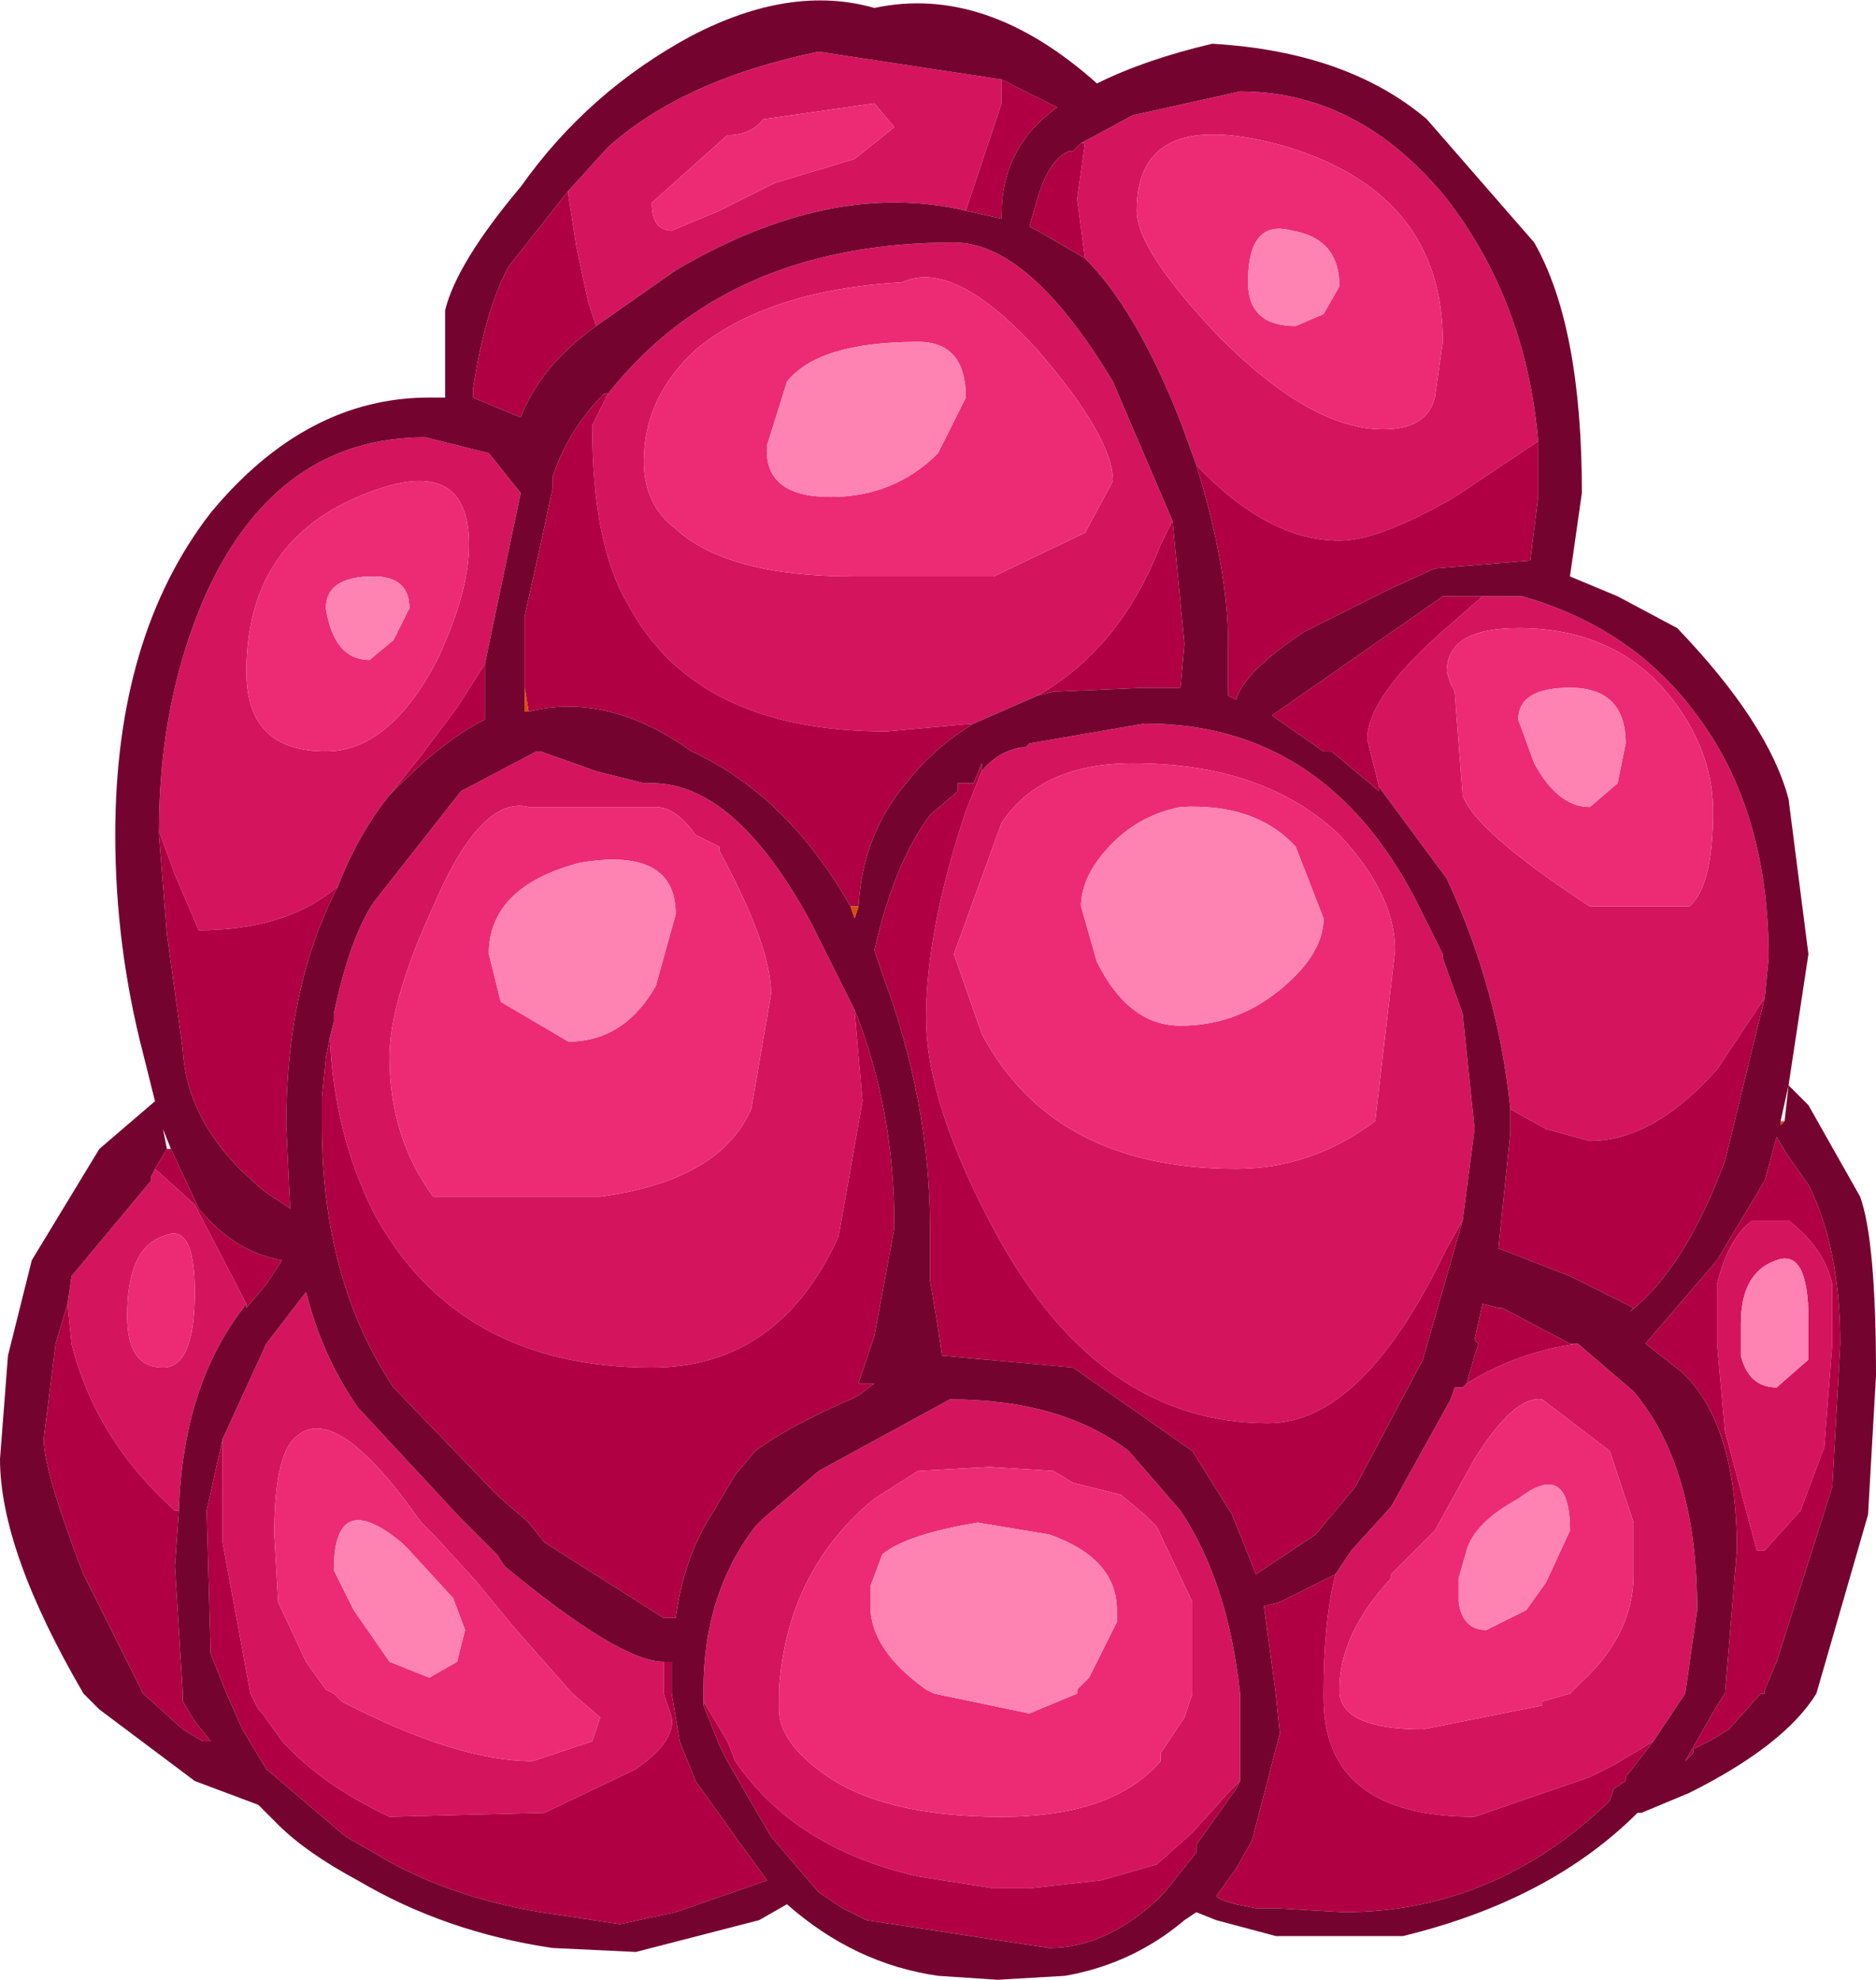 <?xml version="1.0" encoding="UTF-8" standalone="no"?>
<svg xmlns:ffdec="https://www.free-decompiler.com/flash" xmlns:xlink="http://www.w3.org/1999/xlink" ffdec:objectType="shape" height="24.9px" width="23.6px" xmlns="http://www.w3.org/2000/svg">
  <g transform="matrix(1.0, 0.0, 0.0, 1.0, -13.4, -10.85)">
    <path d="M20.55 13.25 L21.05 12.7 Q22.0 11.85 23.7 11.5 L26.0 11.85 26.0 12.15 25.55 13.5 Q23.85 13.1 21.9 14.25 L20.9 14.95 20.8 14.65 20.65 13.95 20.55 13.3 20.55 13.25 M23.0 12.35 Q22.85 12.55 22.55 12.55 L21.6 13.4 Q21.6 13.75 21.85 13.75 L22.45 13.5 23.15 13.15 24.15 12.85 24.65 12.45 24.4 12.15 23.0 12.35 M27.0 12.65 L27.65 12.3 29.0 12.0 Q30.5 12.0 31.6 13.35 32.6 14.65 32.75 16.4 L31.7 17.1 Q30.75 17.65 30.25 17.65 29.35 17.65 28.45 16.7 L28.25 16.15 Q27.7 14.75 27.05 14.1 L26.95 13.35 27.05 12.65 27.0 12.65 M27.4 16.9 Q27.4 16.35 26.45 15.25 25.4 14.1 24.75 14.4 23.05 14.5 22.15 15.25 21.5 15.85 21.5 16.65 21.5 17.2 21.9 17.5 22.55 18.1 24.15 18.1 L25.9 18.1 27.05 17.55 27.4 16.9 M28.15 17.4 L28.0 17.7 Q27.5 19.0 26.45 19.6 L25.65 19.95 24.55 20.05 Q22.15 20.05 21.3 18.45 20.85 17.7 20.85 16.2 L21.05 15.8 Q22.55 13.9 25.4 13.9 26.35 13.9 27.4 15.65 L28.15 17.4 M28.75 15.1 Q29.9 16.25 30.8 16.25 31.35 16.25 31.45 15.85 L31.55 15.15 Q31.55 13.3 29.6 12.7 27.7 12.15 27.7 13.5 27.7 14.0 28.75 15.1 M17.55 23.9 L17.6 23.7 17.6 23.6 Q17.8 22.65 18.1 22.2 L19.2 20.8 20.15 20.3 20.2 20.3 20.9 20.55 21.5 20.7 21.6 20.7 Q22.65 20.7 23.6 22.45 L24.15 23.55 24.25 24.7 23.95 26.4 Q23.2 28.05 21.6 28.05 19.15 28.05 18.1 26.1 17.6 25.1 17.55 23.9 M22.45 21.5 L22.15 21.35 Q21.9 21.0 21.65 21.0 L20.05 21.0 Q19.45 20.85 18.85 22.25 18.3 23.45 18.3 24.15 18.3 25.15 18.85 25.9 L20.95 25.9 Q22.45 25.7 22.85 24.8 L23.1 23.35 Q23.1 22.75 22.45 21.55 L22.45 21.5 M25.75 20.55 Q25.95 20.3 26.25 20.25 L26.3 20.25 26.35 20.2 27.8 19.95 Q30.05 19.95 31.2 22.15 L31.55 22.85 31.55 22.9 31.8 23.6 31.95 25.05 31.8 26.2 31.6 26.55 Q30.55 28.75 29.35 28.75 27.25 28.75 25.95 26.4 25.05 24.75 25.05 23.65 25.05 22.55 25.55 21.05 L25.75 20.55 M30.75 20.75 L30.6 20.15 Q30.6 19.6 31.65 18.7 L32.05 18.35 32.55 18.35 Q33.95 18.75 34.75 19.85 35.65 21.05 35.65 22.9 L35.6 23.4 35.0 24.3 Q34.2 25.2 33.4 25.2 L32.85 25.05 32.4 24.8 Q32.25 23.3 31.6 21.9 L30.75 20.75 M30.25 21.35 Q29.3 20.45 27.65 20.45 26.5 20.45 26.0 21.2 L25.4 22.85 25.75 23.85 Q26.65 25.55 28.95 25.55 29.9 25.55 30.7 24.95 L30.95 22.8 Q30.95 22.1 30.25 21.35 M31.65 19.45 L31.7 19.55 31.8 20.85 Q31.95 21.3 33.4 22.25 L34.65 22.25 Q34.95 22.0 34.95 21.05 34.95 20.4 34.55 19.8 33.85 18.75 32.5 18.75 31.6 18.75 31.6 19.3 L31.65 19.45 M19.3 17.7 Q19.3 16.5 17.9 17.1 16.5 17.7 16.5 19.3 16.5 20.3 17.5 20.3 18.3 20.3 18.9 19.15 19.3 18.3 19.3 17.7 M15.4 21.3 Q15.4 19.65 16.0 18.3 16.9 16.35 18.75 16.35 L19.55 16.55 19.95 17.05 19.5 19.2 19.15 19.75 18.7 20.35 18.3 20.85 Q17.9 21.35 17.65 22.0 17.0 22.55 15.9 22.55 L15.6 21.85 15.4 21.3 M16.5 27.25 Q15.7 28.25 15.65 29.85 L15.6 29.85 Q14.6 28.95 14.3 27.75 L14.25 27.25 14.3 26.9 15.3 25.7 15.3 25.65 15.35 25.55 15.85 26.0 16.5 27.25 M15.45 26.4 Q15.0 26.55 15.0 27.4 15.0 28.05 15.45 28.05 15.85 28.05 15.85 27.1 15.85 26.2 15.45 26.4 M16.2 28.95 L16.75 27.75 17.25 27.1 Q17.45 27.9 17.9 28.55 L19.2 29.95 19.65 30.4 19.75 30.55 Q21.2 31.75 21.75 31.75 L21.75 32.15 21.85 32.45 Q21.9 32.75 21.4 33.1 L20.25 33.65 18.3 33.7 Q17.45 33.3 16.95 32.75 L16.7 32.4 16.65 32.35 16.55 32.15 16.2 30.25 16.2 29.05 16.2 28.95 M16.85 30.15 L16.9 31.0 17.25 31.75 17.5 32.1 17.6 32.15 17.7 32.25 Q19.15 33.0 20.1 33.0 L20.85 32.75 20.95 32.45 20.6 32.15 19.85 31.3 19.4 30.75 18.9 30.2 18.7 30.0 Q17.65 28.5 17.15 28.9 16.85 29.1 16.85 30.15 M35.0 27.0 Q35.15 26.4 35.45 26.2 L35.9 26.2 Q36.35 26.55 36.45 27.0 L36.45 27.75 36.35 29.05 36.05 29.85 35.6 30.35 35.5 30.35 35.1 28.85 35.0 27.75 35.0 27.0 M35.75 26.7 Q35.3 26.85 35.3 27.5 L35.3 27.9 Q35.4 28.3 35.75 28.3 L36.15 27.95 36.15 27.45 Q36.15 26.55 35.75 26.7 M33.25 27.75 L33.95 28.35 Q34.75 29.3 34.75 31.1 L34.6 32.15 34.2 32.75 33.7 33.05 33.4 33.2 31.95 33.7 Q30.05 33.7 30.05 32.2 L30.05 32.15 Q30.05 31.25 30.2 30.65 L30.4 30.35 30.9 29.8 31.65 28.45 31.7 28.3 31.8 28.3 31.85 28.25 Q32.5 27.85 33.25 27.75 M30.9 30.65 L30.9 30.7 Q30.25 31.4 30.25 32.1 L30.25 32.15 Q30.3 32.6 31.3 32.6 L32.8 32.3 32.8 32.25 33.15 32.15 33.3 32.0 Q33.95 31.4 33.95 30.65 L33.95 30.0 33.65 29.1 32.8 28.45 Q32.45 28.4 31.95 29.2 L31.45 30.1 30.9 30.65 M24.95 29.35 L24.4 29.7 Q23.3 30.6 23.2 32.1 L23.2 32.15 23.2 32.35 Q23.2 32.75 23.75 33.15 24.5 33.7 26.0 33.7 27.4 33.7 28.0 33.0 L28.0 32.9 28.3 32.45 28.4 32.15 28.4 31.75 28.4 31.0 27.95 30.05 27.8 29.9 27.5 29.65 26.9 29.5 26.65 29.35 25.85 29.3 24.95 29.35 M22.25 32.25 L22.25 32.15 22.25 32.1 Q22.25 30.9 22.9 30.05 L23.0 29.95 23.7 29.35 25.35 28.45 Q26.75 28.45 27.6 29.1 L28.25 29.85 Q28.85 30.75 29.0 32.15 L29.0 32.6 29.0 33.25 28.95 33.3 28.85 33.4 28.4 33.9 27.95 34.3 27.25 34.5 26.35 34.6 25.9 34.6 24.95 34.45 Q23.4 34.1 22.65 33.0 L22.55 32.75 22.25 32.25" fill="#d4155e" fill-rule="evenodd" stroke="none"/>
    <path d="M20.55 13.25 L20.55 13.3 20.65 13.95 20.8 14.65 20.9 14.95 Q20.2 15.45 19.95 16.1 L19.35 15.85 19.35 15.75 Q19.5 14.75 19.8 14.2 L20.55 13.25 M25.55 13.5 L26.0 12.15 26.0 11.85 26.7 12.2 Q26.0 12.7 26.0 13.55 L26.0 13.6 25.55 13.5 M27.0 12.65 L27.05 12.65 26.95 13.35 27.05 14.1 26.45 13.75 26.35 13.7 26.45 13.35 Q26.6 12.85 26.85 12.75 L26.9 12.75 26.95 12.7 27.0 12.65 M28.45 16.7 Q29.35 17.65 30.25 17.65 30.75 17.65 31.7 17.1 L32.75 16.4 32.75 17.1 32.65 17.9 31.45 18.0 30.9 18.25 29.8 18.8 Q29.05 19.3 28.95 19.65 L28.85 19.6 28.85 18.95 Q28.85 18.0 28.45 16.7 M26.45 19.6 Q27.5 19.0 28.0 17.7 L28.15 17.4 28.3 18.95 28.25 19.5 27.8 19.5 26.65 19.55 26.45 19.6 M21.05 15.8 L20.85 16.2 Q20.85 17.7 21.3 18.45 22.15 20.05 24.55 20.05 L25.65 19.95 Q25.15 20.25 24.8 20.7 24.25 21.35 24.2 22.25 L24.1 22.25 Q23.3 20.85 22.1 20.3 21.05 19.55 20.05 19.8 L20.0 19.5 20.0 18.6 20.2 17.7 20.35 17.0 20.35 16.85 Q20.55 16.25 21.0 15.8 L21.05 15.8 M17.55 23.9 Q17.6 25.1 18.1 26.1 19.15 28.05 21.6 28.05 23.2 28.05 23.95 26.4 L24.25 24.7 24.15 23.55 Q24.65 24.8 24.65 26.25 L24.65 26.3 24.4 27.65 24.25 28.1 24.2 28.25 24.4 28.25 24.2 28.4 24.1 28.45 Q23.3 28.8 22.9 29.1 L22.65 29.4 22.35 29.9 Q22.0 30.45 21.9 31.2 L21.75 31.2 20.25 30.25 20.05 30.0 19.65 29.65 18.35 28.3 Q17.45 26.95 17.45 25.0 L17.45 24.8 17.45 24.75 17.45 24.65 17.5 24.15 17.55 23.9 M31.8 26.2 L31.3 27.95 30.45 29.55 29.95 30.15 29.2 30.65 28.9 29.9 28.4 29.1 26.9 28.05 25.25 27.9 25.2 27.55 25.1 26.95 25.1 26.3 Q25.1 24.7 24.5 23.1 L24.4 22.8 Q24.65 21.7 25.1 21.1 L25.45 20.8 25.45 20.7 25.65 20.7 25.75 20.45 25.75 20.55 25.55 21.05 Q25.05 22.55 25.05 23.65 25.05 24.75 25.95 26.4 27.25 28.75 29.35 28.75 30.55 28.75 31.6 26.55 L31.8 26.2 M30.75 20.75 L30.75 20.8 30.45 20.55 30.15 20.3 30.05 20.3 29.4 19.85 31.55 18.35 32.05 18.35 31.65 18.7 Q30.6 19.6 30.6 20.15 L30.75 20.75 M35.6 23.4 L35.1 25.45 Q34.6 26.8 33.9 27.35 L33.95 27.3 33.15 26.9 32.25 26.55 32.4 25.1 32.4 24.95 32.4 24.8 32.85 25.05 33.4 25.2 Q34.2 25.2 35.0 24.3 L35.6 23.4 M15.4 21.3 L15.6 21.85 15.9 22.55 Q17.0 22.55 17.65 22.0 17.0 23.25 17.0 25.0 L17.05 26.05 16.75 25.85 Q15.75 25.05 15.7 24.05 L15.5 22.6 15.4 21.35 15.4 21.3 M18.3 20.85 L18.7 20.35 19.15 19.75 19.5 19.2 19.5 19.9 Q19.0 20.15 18.45 20.7 L18.3 20.85 M15.55 25.3 L15.9 26.05 Q16.35 26.6 16.95 26.7 L16.75 27.0 16.5 27.3 16.5 27.25 15.85 26.0 15.35 25.55 15.5 25.3 15.55 25.3 M15.65 29.85 L15.6 30.55 15.7 32.15 15.7 32.25 15.85 32.5 16.05 32.75 15.95 32.75 15.7 32.6 15.2 32.15 14.45 30.65 Q13.95 29.35 13.95 28.95 L14.1 27.75 14.25 27.25 14.3 27.75 Q14.6 28.95 15.6 29.85 L15.65 29.85 M16.2 28.95 L16.2 29.05 16.2 30.25 16.55 32.15 16.65 32.35 16.7 32.4 16.95 32.75 Q17.45 33.3 18.3 33.7 L20.25 33.65 21.4 33.1 Q21.9 32.75 21.85 32.45 L21.75 32.15 21.75 31.75 21.85 31.75 21.85 31.95 21.85 32.15 21.95 32.75 22.15 33.25 22.65 33.95 23.05 34.5 21.9 34.9 21.2 35.05 20.2 34.9 Q19.0 34.7 18.1 34.15 L17.75 33.95 16.75 33.1 16.45 32.6 16.25 32.15 16.05 31.65 16.0 29.85 16.2 28.95 M35.0 27.0 L35.0 27.75 35.1 28.85 35.5 30.35 35.6 30.35 36.05 29.85 36.35 29.05 36.45 27.75 36.45 27.0 Q36.35 26.55 35.9 26.2 L35.45 26.2 Q35.15 26.4 35.0 27.0 M35.0 26.7 L35.6 25.7 35.75 25.15 35.9 25.4 36.15 25.75 Q36.55 26.55 36.55 27.75 L36.45 29.55 35.75 31.75 35.6 32.1 35.6 32.15 35.55 32.15 35.15 32.6 34.9 32.75 34.7 32.85 34.7 32.9 34.6 33.0 35.0 32.3 35.1 32.15 35.25 30.35 Q35.25 28.75 34.55 28.1 L34.1 27.75 35.0 26.7 M31.85 28.25 L31.95 27.9 32.0 27.75 31.95 27.7 32.05 27.25 32.25 27.3 32.3 27.3 33.15 27.75 33.25 27.75 Q32.5 27.85 31.85 28.25 M34.2 32.75 L33.85 33.2 33.85 33.25 33.7 33.35 33.65 33.5 Q32.2 34.9 30.3 34.9 L29.45 34.85 29.2 34.85 28.95 34.8 Q28.75 34.75 28.7 34.7 L28.95 34.35 29.15 34.0 29.5 32.65 29.45 32.15 29.3 31.05 29.5 31.0 30.2 30.65 Q30.05 31.25 30.05 32.15 L30.05 32.2 Q30.05 33.7 31.95 33.7 L33.4 33.2 33.7 33.05 34.2 32.75 M22.25 32.25 L22.55 32.75 22.65 33.0 Q23.4 34.1 24.95 34.45 L25.9 34.6 26.35 34.6 27.25 34.5 27.95 34.3 28.4 33.9 28.85 33.4 28.95 33.3 29.0 33.25 28.95 33.35 28.45 34.05 28.45 34.15 28.05 34.65 28.0 34.7 27.95 34.75 Q27.3 35.35 26.6 35.35 L24.3 35.0 24.0 34.85 23.7 34.65 23.1 33.95 22.55 33.0 22.45 32.8 22.25 32.3 22.25 32.25" fill="#b00043" fill-rule="evenodd" stroke="none"/>
    <path d="M35.9 24.5 L36.15 24.75 36.8 25.9 Q37.0 26.45 37.0 28.15 L36.9 29.9 36.25 32.15 Q35.85 32.8 34.65 33.4 L34.05 33.65 34.0 33.65 Q32.9 34.75 31.05 35.2 L29.45 35.2 28.7 35.0 28.45 34.9 28.3 35.0 Q27.65 35.55 26.8 35.7 L25.95 35.75 25.2 35.7 Q24.15 35.55 23.3 34.8 L22.95 35.0 21.4 35.4 20.35 35.35 Q19.0 35.15 17.9 34.5 17.25 34.15 16.9 33.8 L16.65 33.55 15.85 33.25 14.65 32.35 14.45 32.15 Q13.4 30.35 13.4 29.2 L13.5 27.9 13.8 26.7 14.65 25.3 15.35 24.7 15.2 24.1 Q14.85 22.75 14.85 21.35 14.85 18.85 16.05 17.3 17.25 15.85 18.8 15.85 L19.0 15.85 19.0 14.75 Q19.15 14.15 19.95 13.2 20.8 12.0 22.1 11.3 23.35 10.65 24.4 10.95 25.8 10.65 27.2 11.9 27.8 11.6 28.65 11.4 30.35 11.5 31.35 12.35 L32.7 13.9 Q33.3 14.95 33.3 17.05 L33.15 18.1 33.75 18.35 34.5 18.75 Q35.65 19.95 35.9 20.9 L36.15 22.85 35.9 24.5 35.8 24.95 35.8 25.0 35.85 24.95 35.9 24.5 M26.0 11.85 L23.7 11.5 Q22.0 11.85 21.05 12.7 L20.55 13.25 19.8 14.2 Q19.5 14.75 19.35 15.75 L19.35 15.85 19.95 16.1 Q20.2 15.45 20.9 14.95 L21.9 14.25 Q23.85 13.1 25.55 13.5 L26.0 13.6 26.0 13.55 Q26.0 12.7 26.7 12.2 L26.0 11.85 M32.75 16.4 Q32.6 14.65 31.6 13.35 30.5 12.0 29.0 12.0 L27.65 12.3 27.0 12.65 26.95 12.7 26.9 12.75 26.85 12.75 Q26.6 12.85 26.45 13.35 L26.35 13.7 26.45 13.75 27.05 14.1 Q27.7 14.75 28.25 16.15 L28.45 16.7 Q28.85 18.0 28.85 18.95 L28.85 19.6 28.95 19.65 Q29.05 19.3 29.8 18.8 L30.9 18.25 31.45 18.0 32.65 17.9 32.75 17.1 32.75 16.4 M28.15 17.4 L27.4 15.65 Q26.35 13.9 25.4 13.9 22.55 13.9 21.05 15.8 L21.0 15.8 Q20.55 16.25 20.35 16.85 L20.35 17.0 20.2 17.7 20.0 18.6 20.0 19.5 20.0 19.8 20.05 19.8 Q21.05 19.55 22.1 20.3 23.3 20.85 24.1 22.25 L24.15 22.4 24.2 22.25 Q24.25 21.35 24.8 20.7 25.15 20.25 25.65 19.95 L26.45 19.6 26.65 19.55 27.8 19.5 28.25 19.5 28.3 18.95 28.15 17.4 M24.15 23.55 L23.6 22.45 Q22.65 20.7 21.6 20.7 L21.5 20.7 20.9 20.55 20.2 20.3 20.15 20.3 19.2 20.8 18.1 22.2 Q17.8 22.65 17.6 23.6 L17.6 23.7 17.55 23.9 17.5 24.15 17.45 24.65 17.45 24.75 17.45 24.8 17.45 25.0 Q17.45 26.95 18.35 28.3 L19.65 29.65 20.05 30.0 20.25 30.25 21.75 31.2 21.9 31.2 Q22.0 30.45 22.35 29.9 L22.65 29.4 22.9 29.1 Q23.3 28.8 24.1 28.45 L24.2 28.4 24.4 28.25 24.2 28.25 24.25 28.1 24.4 27.65 24.65 26.3 24.65 26.25 Q24.65 24.8 24.15 23.55 M25.75 20.55 L25.75 20.45 25.65 20.7 25.45 20.7 25.45 20.8 25.1 21.1 Q24.65 21.7 24.4 22.8 L24.5 23.1 Q25.1 24.7 25.1 26.3 L25.1 26.95 25.2 27.55 25.25 27.9 26.9 28.05 28.4 29.1 28.9 29.9 29.2 30.65 29.95 30.15 30.45 29.55 31.3 27.95 31.8 26.2 31.95 25.05 31.8 23.6 31.55 22.9 31.55 22.85 31.2 22.15 Q30.05 19.95 27.8 19.95 L26.35 20.2 26.3 20.25 26.25 20.25 Q25.95 20.3 25.75 20.55 M32.05 18.35 L31.55 18.35 29.4 19.85 30.05 20.3 30.15 20.3 30.45 20.55 30.75 20.8 30.75 20.75 31.6 21.9 Q32.25 23.3 32.4 24.8 L32.4 24.95 32.4 25.1 32.25 26.55 33.15 26.9 33.95 27.3 33.9 27.35 Q34.6 26.8 35.1 25.45 L35.6 23.4 35.65 22.9 Q35.65 21.05 34.75 19.85 33.95 18.75 32.55 18.35 L32.05 18.35 M19.5 19.2 L19.95 17.05 19.55 16.55 18.75 16.35 Q16.9 16.35 16.0 18.3 15.4 19.65 15.4 21.3 L15.4 21.35 15.5 22.6 15.7 24.05 Q15.75 25.05 16.75 25.85 L17.05 26.05 17.0 25.0 Q17.0 23.25 17.65 22.0 17.9 21.35 18.3 20.85 L18.45 20.7 Q19.0 20.15 19.5 19.9 L19.5 19.2 M16.5 27.25 L16.5 27.3 16.75 27.0 16.95 26.7 Q16.35 26.6 15.9 26.05 L15.55 25.3 15.45 25.05 15.5 25.3 15.35 25.55 15.3 25.65 15.3 25.7 14.3 26.9 14.25 27.25 14.1 27.75 13.95 28.95 Q13.95 29.35 14.45 30.65 L15.2 32.15 15.7 32.6 15.95 32.75 16.05 32.75 15.85 32.5 15.7 32.25 15.7 32.15 15.6 30.55 15.65 29.85 Q15.7 28.25 16.5 27.25 M21.75 31.75 Q21.2 31.75 19.75 30.55 L19.65 30.4 19.2 29.95 17.9 28.55 Q17.45 27.9 17.25 27.1 L16.75 27.75 16.2 28.95 16.0 29.85 16.05 31.65 16.25 32.15 16.45 32.6 16.75 33.1 17.75 33.95 18.1 34.15 Q19.0 34.7 20.2 34.9 L21.2 35.05 21.9 34.9 23.05 34.5 22.65 33.95 22.15 33.25 21.95 32.75 21.85 32.15 21.85 31.95 21.85 31.75 21.75 31.75 M35.0 26.7 L34.1 27.75 34.55 28.1 Q35.25 28.75 35.25 30.35 L35.1 32.15 35.0 32.3 34.6 33.0 34.7 32.9 34.7 32.85 34.9 32.75 35.15 32.6 35.55 32.15 35.6 32.15 35.6 32.1 35.75 31.75 36.45 29.55 36.55 27.75 Q36.55 26.55 36.15 25.75 L35.9 25.4 35.75 25.15 35.6 25.7 35.0 26.7 M33.25 27.75 L33.15 27.75 32.3 27.3 32.25 27.3 32.05 27.25 31.95 27.7 32.0 27.75 31.95 27.9 31.85 28.25 31.8 28.3 31.7 28.3 31.65 28.45 30.9 29.8 30.4 30.35 30.2 30.65 29.5 31.0 29.3 31.05 29.45 32.15 29.5 32.65 29.15 34.0 28.95 34.35 28.7 34.7 Q28.75 34.75 28.95 34.8 L29.2 34.85 29.45 34.85 30.3 34.9 Q32.2 34.9 33.65 33.5 L33.7 33.35 33.85 33.25 33.85 33.2 34.2 32.75 34.6 32.15 34.75 31.1 Q34.75 29.3 33.95 28.35 L33.25 27.75 M29.0 33.25 L29.0 32.6 29.0 32.15 Q28.85 30.75 28.25 29.85 L27.6 29.1 Q26.75 28.45 25.35 28.45 L23.7 29.35 23.0 29.95 22.9 30.05 Q22.25 30.9 22.25 32.1 L22.25 32.15 22.25 32.25 22.25 32.3 22.45 32.8 22.55 33.0 23.1 33.95 23.7 34.65 24.0 34.85 24.3 35.0 26.6 35.35 Q27.3 35.35 27.95 34.75 L28.0 34.7 28.05 34.65 28.45 34.15 28.45 34.05 28.95 33.35 29.0 33.25" fill="#74042f" fill-rule="evenodd" stroke="none"/>
    <path d="M23.0 12.35 L24.4 12.15 24.65 12.45 24.15 12.85 23.15 13.15 22.45 13.5 21.85 13.75 Q21.6 13.75 21.6 13.4 L22.55 12.55 Q22.85 12.55 23.0 12.35 M29.7 14.95 L30.05 14.8 30.25 14.45 Q30.25 13.85 29.65 13.75 29.1 13.6 29.1 14.4 29.1 14.95 29.7 14.95 M27.4 16.9 L27.05 17.55 25.9 18.1 24.15 18.1 Q22.55 18.1 21.9 17.5 21.5 17.2 21.5 16.65 21.5 15.85 22.15 15.25 23.05 14.5 24.75 14.4 25.4 14.1 26.45 15.25 27.4 16.35 27.4 16.9 M28.75 15.1 Q27.7 14.0 27.7 13.5 27.7 12.15 29.6 12.7 31.55 13.3 31.55 15.15 L31.45 15.85 Q31.35 16.25 30.8 16.25 29.9 16.25 28.75 15.1 M25.2 16.55 L25.55 15.85 Q25.55 15.15 24.95 15.15 23.7 15.15 23.3 15.65 L23.05 16.45 Q23.0 17.1 23.85 17.1 24.65 17.1 25.2 16.55 M22.45 21.5 L22.45 21.55 Q23.1 22.75 23.1 23.35 L22.85 24.8 Q22.45 25.7 20.95 25.9 L18.85 25.9 Q18.3 25.15 18.3 24.15 18.3 23.45 18.85 22.25 19.45 20.85 20.05 21.0 L21.65 21.0 Q21.9 21.0 22.15 21.35 L22.45 21.5 M21.9 22.35 Q21.9 21.5 20.7 21.7 19.55 22.0 19.55 22.85 L19.7 23.45 20.55 23.95 Q21.25 23.95 21.65 23.25 L21.9 22.35 M30.05 22.4 L29.7 21.5 Q29.2 20.95 28.25 21.0 27.75 21.1 27.4 21.45 27.0 21.85 27.0 22.25 L27.2 22.95 Q27.6 23.75 28.25 23.75 28.95 23.75 29.5 23.3 30.05 22.85 30.05 22.4 M30.25 21.35 Q30.95 22.1 30.95 22.8 L30.7 24.95 Q29.9 25.55 28.95 25.55 26.65 25.55 25.75 23.85 L25.4 22.85 26.0 21.2 Q26.5 20.45 27.65 20.45 29.3 20.45 30.25 21.35 M33.75 20.7 L33.85 20.2 Q33.85 19.5 33.15 19.5 32.5 19.5 32.5 19.9 L32.7 20.45 Q33.0 21.0 33.4 21.0 L33.75 20.7 M31.65 19.45 L31.6 19.3 Q31.6 18.75 32.5 18.75 33.85 18.75 34.55 19.8 34.95 20.4 34.95 21.05 34.95 22.0 34.65 22.25 L33.4 22.25 Q31.95 21.3 31.8 20.85 L31.7 19.55 31.65 19.45 M19.3 17.7 Q19.3 18.3 18.9 19.15 18.3 20.3 17.5 20.3 16.5 20.3 16.5 19.3 16.5 17.7 17.9 17.1 19.3 16.5 19.3 17.7 M18.1 18.1 Q17.5 18.1 17.5 18.5 17.6 19.15 18.05 19.15 L18.35 18.9 18.55 18.5 Q18.55 18.1 18.1 18.1 M15.45 26.4 Q15.85 26.2 15.85 27.1 15.85 28.05 15.45 28.05 15.0 28.05 15.0 27.4 15.0 26.55 15.45 26.4 M16.85 30.15 Q16.85 29.1 17.15 28.9 17.65 28.5 18.7 30.0 L18.9 30.2 19.4 30.75 19.85 31.3 20.6 32.15 20.95 32.45 20.85 32.75 20.1 33.0 Q19.15 33.0 17.7 32.25 L17.6 32.15 17.5 32.1 17.25 31.75 16.9 31.0 16.85 30.15 M18.3 31.75 L18.8 31.95 19.15 31.75 19.25 31.35 19.1 30.95 18.55 30.35 18.45 30.25 Q17.6 29.55 17.6 30.6 L17.85 31.1 18.3 31.75 M30.9 30.65 L31.45 30.1 31.95 29.2 Q32.45 28.4 32.8 28.45 L33.65 29.1 33.95 30.0 33.95 30.65 Q33.95 31.4 33.3 32.0 L33.15 32.15 32.8 32.25 32.8 32.3 31.3 32.6 Q30.3 32.6 30.25 32.15 L30.25 32.1 Q30.25 31.4 30.9 30.7 L30.9 30.65 M32.85 30.75 L33.15 30.1 Q33.15 29.2 32.5 29.7 31.95 30.0 31.85 30.35 L31.75 30.7 31.75 31.0 Q31.8 31.35 32.1 31.35 L32.6 31.1 32.85 30.75 M24.95 29.35 L25.85 29.3 26.65 29.35 26.9 29.5 27.5 29.65 27.8 29.9 27.95 30.05 28.4 31.0 28.4 31.75 28.4 32.15 28.3 32.45 28.0 32.9 28.0 33.0 Q27.4 33.7 26.0 33.7 24.5 33.7 23.75 33.15 23.2 32.75 23.2 32.35 L23.2 32.15 23.2 32.1 Q23.3 30.6 24.4 29.7 L24.95 29.35 M24.5 30.4 L24.35 30.8 24.35 31.05 Q24.35 31.6 25.05 32.1 L25.15 32.15 26.35 32.4 26.95 32.15 26.95 32.1 27.1 31.95 27.45 31.25 27.45 31.1 Q27.45 30.45 26.6 30.15 L25.7 30.0 Q24.8 30.15 24.5 30.4" fill="#ec2b74" fill-rule="evenodd" stroke="none"/>
    <path d="M29.7 14.95 Q29.1 14.95 29.1 14.4 29.1 13.6 29.65 13.75 30.25 13.85 30.25 14.45 L30.05 14.8 29.7 14.95 M25.2 16.55 Q24.65 17.1 23.85 17.1 23.0 17.1 23.05 16.45 L23.3 15.65 Q23.7 15.15 24.95 15.15 25.55 15.15 25.55 15.85 L25.2 16.55 M21.9 22.35 L21.65 23.25 Q21.25 23.95 20.55 23.95 L19.7 23.45 19.55 22.85 Q19.55 22.0 20.7 21.7 21.9 21.5 21.9 22.35 M30.05 22.4 Q30.05 22.85 29.5 23.3 28.95 23.75 28.25 23.75 27.6 23.75 27.2 22.95 L27.0 22.25 Q27.0 21.85 27.4 21.45 27.75 21.1 28.25 21.0 29.2 20.95 29.7 21.5 L30.05 22.4 M33.75 20.7 L33.4 21.0 Q33.0 21.0 32.7 20.45 L32.5 19.9 Q32.5 19.5 33.15 19.5 33.85 19.5 33.85 20.2 L33.75 20.7 M18.1 18.1 Q18.55 18.1 18.55 18.5 L18.35 18.9 18.05 19.15 Q17.6 19.15 17.5 18.5 17.5 18.1 18.1 18.1 M18.3 31.75 L17.85 31.1 17.6 30.6 Q17.6 29.55 18.45 30.25 L18.55 30.35 19.1 30.95 19.25 31.35 19.15 31.75 18.8 31.95 18.3 31.75 M35.75 26.7 Q36.15 26.55 36.15 27.45 L36.15 27.95 35.75 28.3 Q35.4 28.3 35.3 27.9 L35.3 27.5 Q35.3 26.85 35.75 26.7 M32.85 30.75 L32.6 31.1 32.1 31.35 Q31.8 31.35 31.75 31.0 L31.75 30.7 31.85 30.35 Q31.95 30.0 32.5 29.7 33.15 29.2 33.15 30.1 L32.85 30.75 M24.5 30.4 Q24.8 30.15 25.7 30.0 L26.6 30.15 Q27.45 30.45 27.45 31.1 L27.45 31.25 27.1 31.95 26.95 32.1 26.95 32.15 26.35 32.4 25.15 32.15 25.05 32.1 Q24.35 31.6 24.35 31.05 L24.35 30.8 24.5 30.4" fill="#ff83b2" fill-rule="evenodd" stroke="none"/>
    <path d="M35.85 24.95 L35.8 25.0 35.8 24.95 35.85 24.95 M24.1 22.25 L24.2 22.25 24.15 22.4 24.1 22.25 M20.05 19.8 L20.0 19.8 20.0 19.5 20.05 19.8" fill="#d84f00" fill-rule="evenodd" stroke="none"/>
  </g>
</svg>
